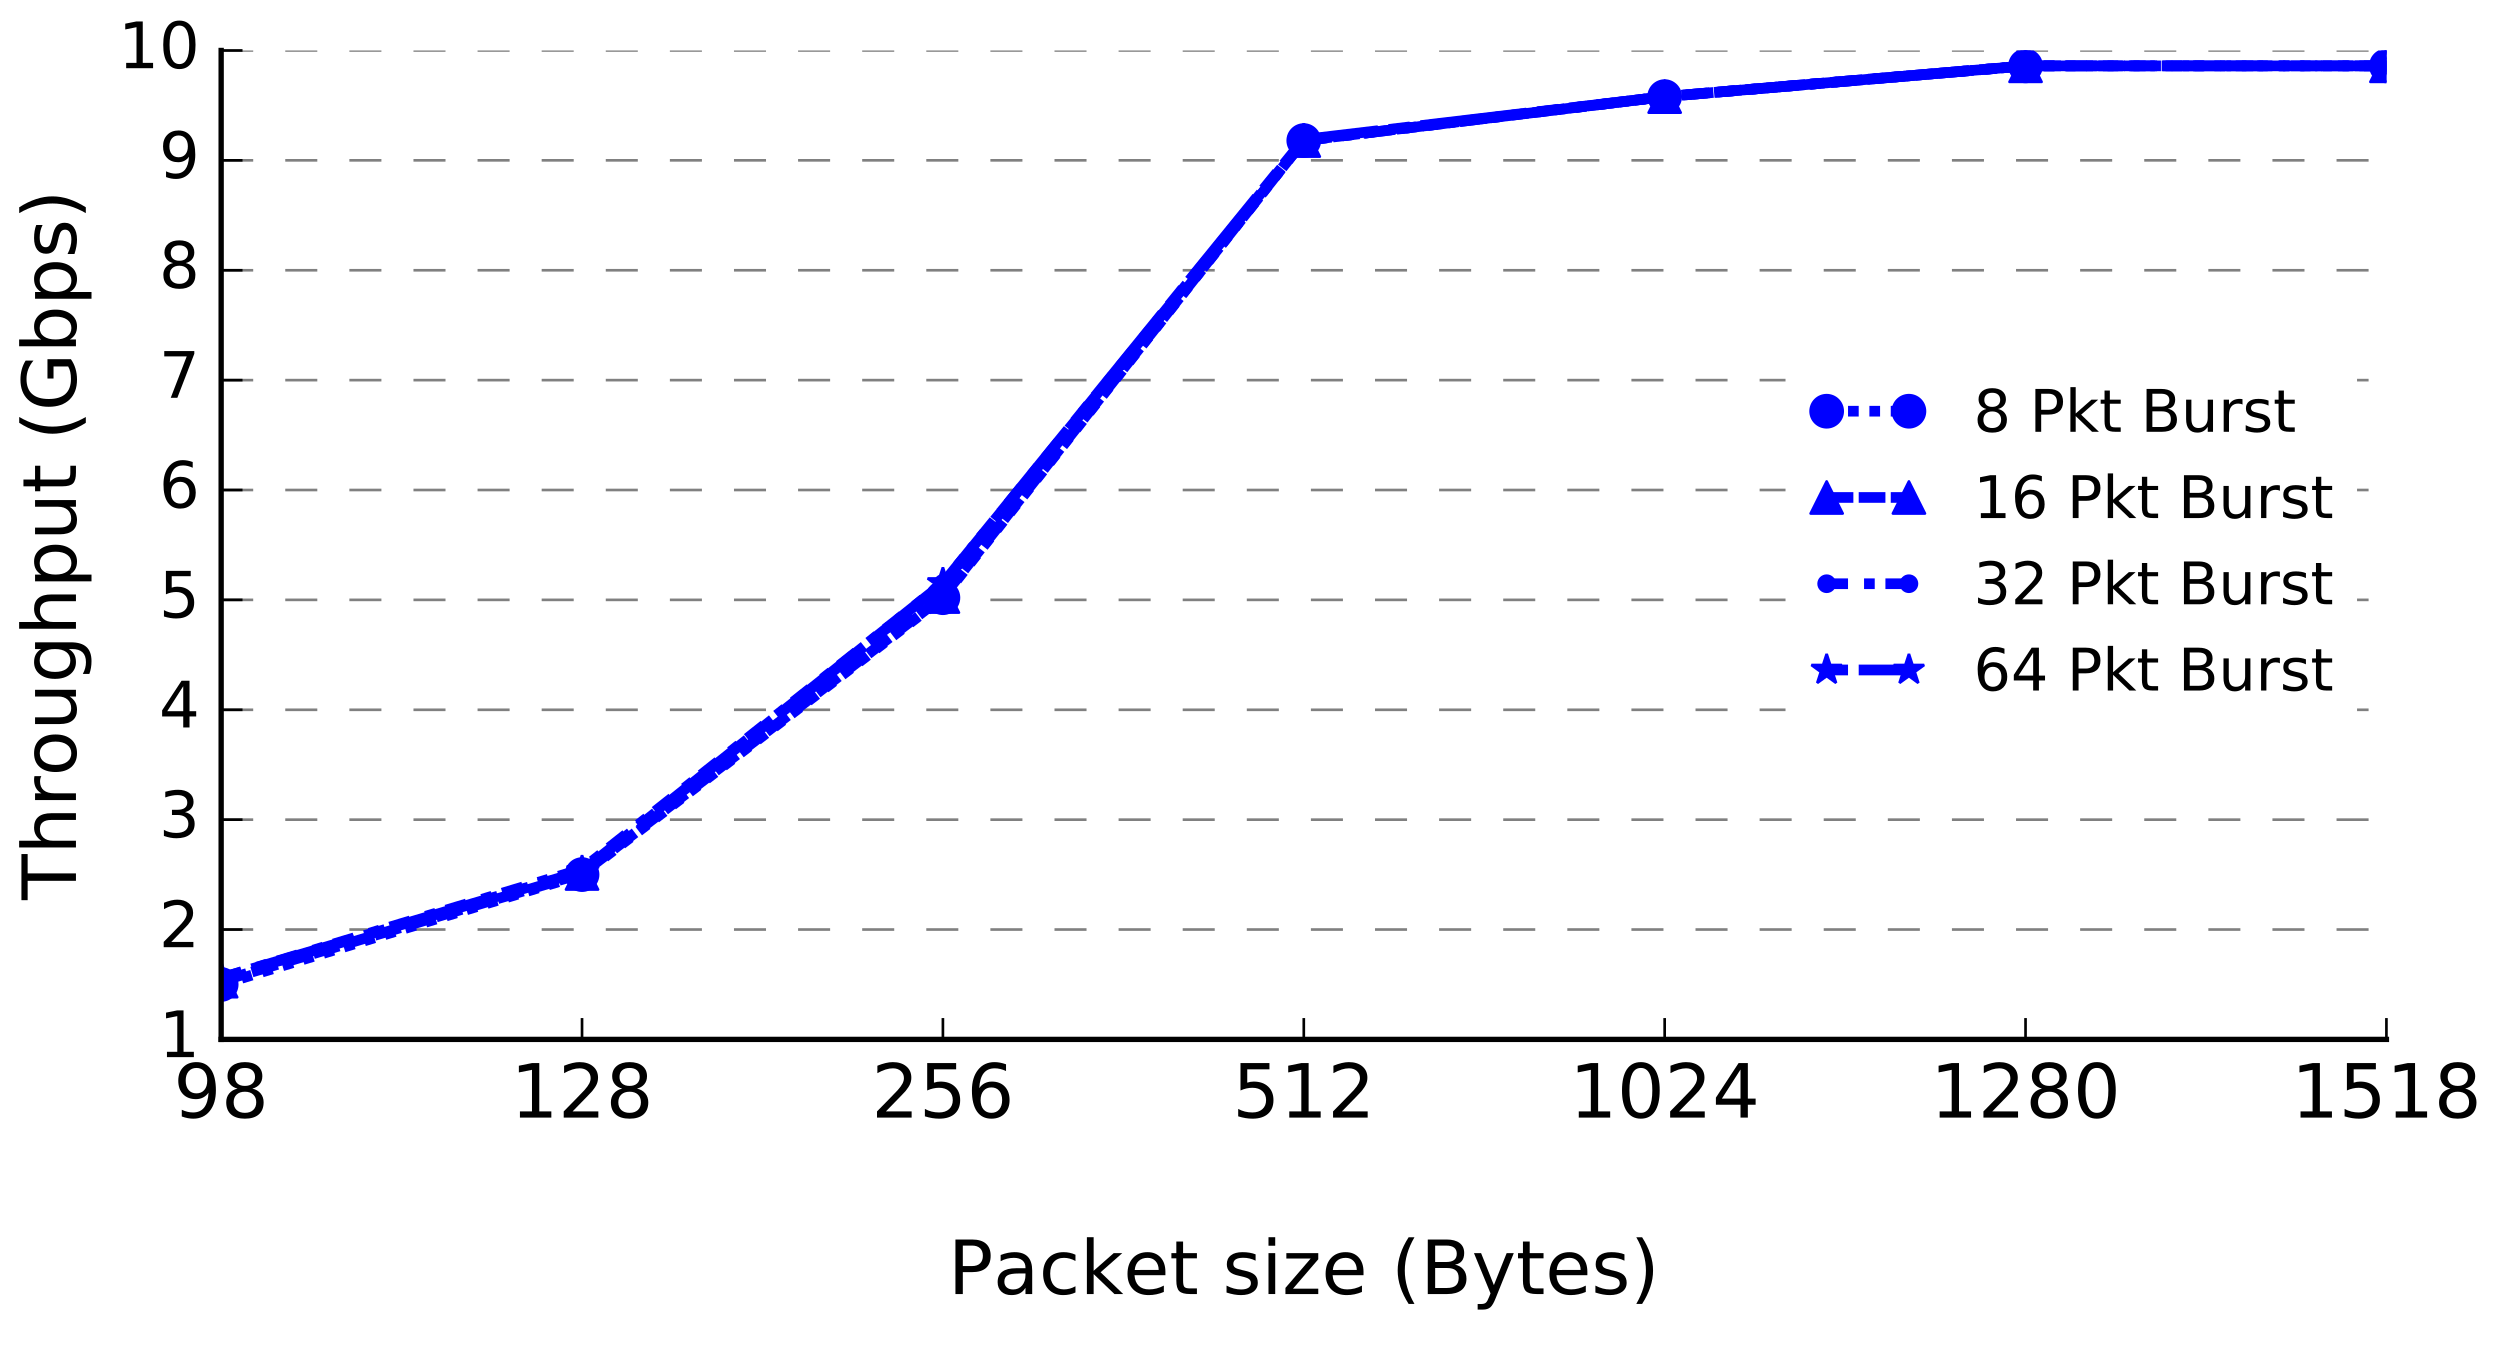 <?xml version="1.0" encoding="utf-8" standalone="no"?>
<!DOCTYPE svg PUBLIC "-//W3C//DTD SVG 1.1//EN"
  "http://www.w3.org/Graphics/SVG/1.1/DTD/svg11.dtd">
<!-- Created with matplotlib (http://matplotlib.org/) -->
<svg height="252pt" version="1.1" viewBox="0 0 468 252" width="468pt" xmlns="http://www.w3.org/2000/svg" xmlns:xlink="http://www.w3.org/1999/xlink">
 <defs>
  <style type="text/css">
*{stroke-linecap:butt;stroke-linejoin:round;stroke-miterlimit:100000;}
  </style>
 </defs>
 <g id="figure_1">
  <g id="patch_1">
   <path d="M 0 252 
L 468 252 
L 468 0 
L 0 0 
z
" style="fill:#ffffff;"/>
  </g>
  <g id="axes_1">
   <g id="patch_2">
    <path d="M 41.4 194.58 
L 446.738 194.58 
L 446.738 9.45 
L 41.4 9.45 
z
" style="fill:#ffffff;"/>
   </g>
   <g id="matplotlib.axis_1">
    <g id="xtick_1">
     <g id="line2d_1">
      <defs>
       <path d="M 0 0 
L 0 -4 
" id="m1b4655207c" style="stroke:#000000;stroke-width:0.5;"/>
      </defs>
      <g>
       <use style="stroke:#000000;stroke-width:0.5;" x="41.4" xlink:href="#m1b4655207c" y="194.58"/>
      </g>
     </g>
     <g id="text_1">
      <!-- 98 -->
      <defs>
       <path d="M 31.781 34.625 
Q 24.75 34.625 20.719 30.859 
Q 16.703 27.094 16.703 20.516 
Q 16.703 13.922 20.719 10.156 
Q 24.75 6.391 31.781 6.391 
Q 38.812 6.391 42.859 10.172 
Q 46.922 13.969 46.922 20.516 
Q 46.922 27.094 42.891 30.859 
Q 38.875 34.625 31.781 34.625 
M 21.922 38.812 
Q 15.578 40.375 12.031 44.719 
Q 8.5 49.078 8.5 55.328 
Q 8.5 64.062 14.719 69.141 
Q 20.953 74.219 31.781 74.219 
Q 42.672 74.219 48.875 69.141 
Q 55.078 64.062 55.078 55.328 
Q 55.078 49.078 51.531 44.719 
Q 48 40.375 41.703 38.812 
Q 48.828 37.156 52.797 32.312 
Q 56.781 27.484 56.781 20.516 
Q 56.781 9.906 50.312 4.234 
Q 43.844 -1.422 31.781 -1.422 
Q 19.734 -1.422 13.25 4.234 
Q 6.781 9.906 6.781 20.516 
Q 6.781 27.484 10.781 32.312 
Q 14.797 37.156 21.922 38.812 
M 18.312 54.391 
Q 18.312 48.734 21.844 45.562 
Q 25.391 42.391 31.781 42.391 
Q 38.141 42.391 41.719 45.562 
Q 45.312 48.734 45.312 54.391 
Q 45.312 60.062 41.719 63.234 
Q 38.141 66.406 31.781 66.406 
Q 25.391 66.406 21.844 63.234 
Q 18.312 60.062 18.312 54.391 
" id="BitstreamVeraSans-Roman-38"/>
       <path d="M 10.984 1.516 
L 10.984 10.5 
Q 14.703 8.734 18.5 7.812 
Q 22.312 6.891 25.984 6.891 
Q 35.75 6.891 40.891 13.453 
Q 46.047 20.016 46.781 33.406 
Q 43.953 29.203 39.594 26.953 
Q 35.25 24.703 29.984 24.703 
Q 19.047 24.703 12.672 31.312 
Q 6.297 37.938 6.297 49.422 
Q 6.297 60.641 12.938 67.422 
Q 19.578 74.219 30.609 74.219 
Q 43.266 74.219 49.922 64.516 
Q 56.594 54.828 56.594 36.375 
Q 56.594 19.141 48.406 8.859 
Q 40.234 -1.422 26.422 -1.422 
Q 22.703 -1.422 18.891 -0.688 
Q 15.094 0.047 10.984 1.516 
M 30.609 32.422 
Q 37.25 32.422 41.125 36.953 
Q 45.016 41.5 45.016 49.422 
Q 45.016 57.281 41.125 61.844 
Q 37.25 66.406 30.609 66.406 
Q 23.969 66.406 20.094 61.844 
Q 16.219 57.281 16.219 49.422 
Q 16.219 41.5 20.094 36.953 
Q 23.969 32.422 30.609 32.422 
" id="BitstreamVeraSans-Roman-39"/>
      </defs>
      <g transform="translate(32.492 209.218)scale(0.14 -0.14)">
       <use xlink:href="#BitstreamVeraSans-Roman-39"/>
       <use x="63.623" xlink:href="#BitstreamVeraSans-Roman-38"/>
      </g>
     </g>
    </g>
    <g id="xtick_2">
     <g id="line2d_2">
      <g>
       <use style="stroke:#000000;stroke-width:0.5;" x="108.956" xlink:href="#m1b4655207c" y="194.58"/>
      </g>
     </g>
     <g id="text_2">
      <!-- 128 -->
      <defs>
       <path d="M 19.188 8.297 
L 53.609 8.297 
L 53.609 0 
L 7.328 0 
L 7.328 8.297 
Q 12.938 14.109 22.625 23.891 
Q 32.328 33.688 34.812 36.531 
Q 39.547 41.844 41.422 45.531 
Q 43.312 49.219 43.312 52.781 
Q 43.312 58.594 39.234 62.25 
Q 35.156 65.922 28.609 65.922 
Q 23.969 65.922 18.812 64.312 
Q 13.672 62.703 7.812 59.422 
L 7.812 69.391 
Q 13.766 71.781 18.938 73 
Q 24.125 74.219 28.422 74.219 
Q 39.75 74.219 46.484 68.547 
Q 53.219 62.891 53.219 53.422 
Q 53.219 48.922 51.531 44.891 
Q 49.859 40.875 45.406 35.406 
Q 44.188 33.984 37.641 27.219 
Q 31.109 20.453 19.188 8.297 
" id="BitstreamVeraSans-Roman-32"/>
       <path d="M 12.406 8.297 
L 28.516 8.297 
L 28.516 63.922 
L 10.984 60.406 
L 10.984 69.391 
L 28.422 72.906 
L 38.281 72.906 
L 38.281 8.297 
L 54.391 8.297 
L 54.391 0 
L 12.406 0 
z
" id="BitstreamVeraSans-Roman-31"/>
      </defs>
      <g transform="translate(95.595 209.218)scale(0.14 -0.14)">
       <use xlink:href="#BitstreamVeraSans-Roman-31"/>
       <use x="63.623" xlink:href="#BitstreamVeraSans-Roman-32"/>
       <use x="127.246" xlink:href="#BitstreamVeraSans-Roman-38"/>
      </g>
     </g>
    </g>
    <g id="xtick_3">
     <g id="line2d_3">
      <g>
       <use style="stroke:#000000;stroke-width:0.5;" x="176.512" xlink:href="#m1b4655207c" y="194.58"/>
      </g>
     </g>
     <g id="text_3">
      <!-- 256 -->
      <defs>
       <path d="M 33.016 40.375 
Q 26.375 40.375 22.484 35.828 
Q 18.609 31.297 18.609 23.391 
Q 18.609 15.531 22.484 10.953 
Q 26.375 6.391 33.016 6.391 
Q 39.656 6.391 43.531 10.953 
Q 47.406 15.531 47.406 23.391 
Q 47.406 31.297 43.531 35.828 
Q 39.656 40.375 33.016 40.375 
M 52.594 71.297 
L 52.594 62.312 
Q 48.875 64.062 45.094 64.984 
Q 41.312 65.922 37.594 65.922 
Q 27.828 65.922 22.672 59.328 
Q 17.531 52.734 16.797 39.406 
Q 19.672 43.656 24.016 45.922 
Q 28.375 48.188 33.594 48.188 
Q 44.578 48.188 50.953 41.516 
Q 57.328 34.859 57.328 23.391 
Q 57.328 12.156 50.688 5.359 
Q 44.047 -1.422 33.016 -1.422 
Q 20.359 -1.422 13.672 8.266 
Q 6.984 17.969 6.984 36.375 
Q 6.984 53.656 15.188 63.938 
Q 23.391 74.219 37.203 74.219 
Q 40.922 74.219 44.703 73.484 
Q 48.484 72.75 52.594 71.297 
" id="BitstreamVeraSans-Roman-36"/>
       <path d="M 10.797 72.906 
L 49.516 72.906 
L 49.516 64.594 
L 19.828 64.594 
L 19.828 46.734 
Q 21.969 47.469 24.109 47.828 
Q 26.266 48.188 28.422 48.188 
Q 40.625 48.188 47.75 41.5 
Q 54.891 34.812 54.891 23.391 
Q 54.891 11.625 47.562 5.094 
Q 40.234 -1.422 26.906 -1.422 
Q 22.312 -1.422 17.547 -0.641 
Q 12.797 0.141 7.719 1.703 
L 7.719 11.625 
Q 12.109 9.234 16.797 8.062 
Q 21.484 6.891 26.703 6.891 
Q 35.156 6.891 40.078 11.328 
Q 45.016 15.766 45.016 23.391 
Q 45.016 31 40.078 35.438 
Q 35.156 39.891 26.703 39.891 
Q 22.75 39.891 18.812 39.016 
Q 14.891 38.141 10.797 36.281 
z
" id="BitstreamVeraSans-Roman-35"/>
      </defs>
      <g transform="translate(163.151 209.218)scale(0.14 -0.14)">
       <use xlink:href="#BitstreamVeraSans-Roman-32"/>
       <use x="63.623" xlink:href="#BitstreamVeraSans-Roman-35"/>
       <use x="127.246" xlink:href="#BitstreamVeraSans-Roman-36"/>
      </g>
     </g>
    </g>
    <g id="xtick_4">
     <g id="line2d_4">
      <g>
       <use style="stroke:#000000;stroke-width:0.5;" x="244.069" xlink:href="#m1b4655207c" y="194.58"/>
      </g>
     </g>
     <g id="text_4">
      <!-- 512 -->
      <g transform="translate(230.708 209.218)scale(0.14 -0.14)">
       <use xlink:href="#BitstreamVeraSans-Roman-35"/>
       <use x="63.623" xlink:href="#BitstreamVeraSans-Roman-31"/>
       <use x="127.246" xlink:href="#BitstreamVeraSans-Roman-32"/>
      </g>
     </g>
    </g>
    <g id="xtick_5">
     <g id="line2d_5">
      <g>
       <use style="stroke:#000000;stroke-width:0.5;" x="311.625" xlink:href="#m1b4655207c" y="194.58"/>
      </g>
     </g>
     <g id="text_5">
      <!-- 1024 -->
      <defs>
       <path d="M 31.781 66.406 
Q 24.172 66.406 20.328 58.906 
Q 16.5 51.422 16.5 36.375 
Q 16.5 21.391 20.328 13.891 
Q 24.172 6.391 31.781 6.391 
Q 39.453 6.391 43.281 13.891 
Q 47.125 21.391 47.125 36.375 
Q 47.125 51.422 43.281 58.906 
Q 39.453 66.406 31.781 66.406 
M 31.781 74.219 
Q 44.047 74.219 50.516 64.516 
Q 56.984 54.828 56.984 36.375 
Q 56.984 17.969 50.516 8.266 
Q 44.047 -1.422 31.781 -1.422 
Q 19.531 -1.422 13.062 8.266 
Q 6.594 17.969 6.594 36.375 
Q 6.594 54.828 13.062 64.516 
Q 19.531 74.219 31.781 74.219 
" id="BitstreamVeraSans-Roman-30"/>
       <path d="M 37.797 64.312 
L 12.891 25.391 
L 37.797 25.391 
z
M 35.203 72.906 
L 47.609 72.906 
L 47.609 25.391 
L 58.016 25.391 
L 58.016 17.188 
L 47.609 17.188 
L 47.609 0 
L 37.797 0 
L 37.797 17.188 
L 4.891 17.188 
L 4.891 26.703 
z
" id="BitstreamVeraSans-Roman-34"/>
      </defs>
      <g transform="translate(293.81 209.218)scale(0.14 -0.14)">
       <use xlink:href="#BitstreamVeraSans-Roman-31"/>
       <use x="63.623" xlink:href="#BitstreamVeraSans-Roman-30"/>
       <use x="127.246" xlink:href="#BitstreamVeraSans-Roman-32"/>
       <use x="190.869" xlink:href="#BitstreamVeraSans-Roman-34"/>
      </g>
     </g>
    </g>
    <g id="xtick_6">
     <g id="line2d_6">
      <g>
       <use style="stroke:#000000;stroke-width:0.5;" x="379.181" xlink:href="#m1b4655207c" y="194.58"/>
      </g>
     </g>
     <g id="text_6">
      <!-- 1280 -->
      <g transform="translate(361.366 209.218)scale(0.14 -0.14)">
       <use xlink:href="#BitstreamVeraSans-Roman-31"/>
       <use x="63.623" xlink:href="#BitstreamVeraSans-Roman-32"/>
       <use x="127.246" xlink:href="#BitstreamVeraSans-Roman-38"/>
       <use x="190.869" xlink:href="#BitstreamVeraSans-Roman-30"/>
      </g>
     </g>
    </g>
    <g id="xtick_7">
     <g id="line2d_7">
      <g>
       <use style="stroke:#000000;stroke-width:0.5;" x="446.738" xlink:href="#m1b4655207c" y="194.58"/>
      </g>
     </g>
     <g id="text_7">
      <!-- 1518 -->
      <g transform="translate(428.923 209.218)scale(0.14 -0.14)">
       <use xlink:href="#BitstreamVeraSans-Roman-31"/>
       <use x="63.623" xlink:href="#BitstreamVeraSans-Roman-35"/>
       <use x="127.246" xlink:href="#BitstreamVeraSans-Roman-31"/>
       <use x="190.869" xlink:href="#BitstreamVeraSans-Roman-38"/>
      </g>
     </g>
    </g>
    <g id="text_8">
     <!-- Packet size (Bytes) -->
     <defs>
      <path id="BitstreamVeraSans-Roman-20"/>
      <path d="M 8.016 75.875 
L 15.828 75.875 
Q 23.141 64.359 26.781 53.312 
Q 30.422 42.281 30.422 31.391 
Q 30.422 20.453 26.781 9.375 
Q 23.141 -1.703 15.828 -13.188 
L 8.016 -13.188 
Q 14.5 -2 17.703 9.062 
Q 20.906 20.125 20.906 31.391 
Q 20.906 42.672 17.703 53.656 
Q 14.5 64.656 8.016 75.875 
" id="BitstreamVeraSans-Roman-29"/>
      <path d="M 31 75.875 
Q 24.469 64.656 21.281 53.656 
Q 18.109 42.672 18.109 31.391 
Q 18.109 20.125 21.312 9.062 
Q 24.516 -2 31 -13.188 
L 23.188 -13.188 
Q 15.875 -1.703 12.234 9.375 
Q 8.594 20.453 8.594 31.391 
Q 8.594 42.281 12.203 53.312 
Q 15.828 64.359 23.188 75.875 
z
" id="BitstreamVeraSans-Roman-28"/>
      <path d="M 9.078 75.984 
L 18.109 75.984 
L 18.109 31.109 
L 44.922 54.688 
L 56.391 54.688 
L 27.391 29.109 
L 57.625 0 
L 45.906 0 
L 18.109 26.703 
L 18.109 0 
L 9.078 0 
z
" id="BitstreamVeraSans-Roman-6b"/>
      <path d="M 19.672 64.797 
L 19.672 37.406 
L 32.078 37.406 
Q 38.969 37.406 42.719 40.969 
Q 46.484 44.531 46.484 51.125 
Q 46.484 57.672 42.719 61.234 
Q 38.969 64.797 32.078 64.797 
z
M 9.812 72.906 
L 32.078 72.906 
Q 44.344 72.906 50.609 67.359 
Q 56.891 61.812 56.891 51.125 
Q 56.891 40.328 50.609 34.812 
Q 44.344 29.297 32.078 29.297 
L 19.672 29.297 
L 19.672 0 
L 9.812 0 
z
" id="BitstreamVeraSans-Roman-50"/>
      <path d="M 9.422 54.688 
L 18.406 54.688 
L 18.406 0 
L 9.422 0 
z
M 9.422 75.984 
L 18.406 75.984 
L 18.406 64.594 
L 9.422 64.594 
z
" id="BitstreamVeraSans-Roman-69"/>
      <path d="M 19.672 34.812 
L 19.672 8.109 
L 35.5 8.109 
Q 43.453 8.109 47.281 11.406 
Q 51.125 14.703 51.125 21.484 
Q 51.125 28.328 47.281 31.562 
Q 43.453 34.812 35.5 34.812 
z
M 19.672 64.797 
L 19.672 42.828 
L 34.281 42.828 
Q 41.5 42.828 45.031 45.531 
Q 48.578 48.25 48.578 53.812 
Q 48.578 59.328 45.031 62.062 
Q 41.5 64.797 34.281 64.797 
z
M 9.812 72.906 
L 35.016 72.906 
Q 46.297 72.906 52.391 68.219 
Q 58.5 63.531 58.5 54.891 
Q 58.5 48.188 55.375 44.234 
Q 52.25 40.281 46.188 39.312 
Q 53.469 37.75 57.5 32.781 
Q 61.531 27.828 61.531 20.406 
Q 61.531 10.641 54.891 5.312 
Q 48.25 0 35.984 0 
L 9.812 0 
z
" id="BitstreamVeraSans-Roman-42"/>
      <path d="M 32.172 -5.078 
Q 28.375 -14.844 24.75 -17.812 
Q 21.141 -20.797 15.094 -20.797 
L 7.906 -20.797 
L 7.906 -13.281 
L 13.188 -13.281 
Q 16.891 -13.281 18.938 -11.516 
Q 21 -9.766 23.484 -3.219 
L 25.094 0.875 
L 2.984 54.688 
L 12.5 54.688 
L 29.594 11.922 
L 46.688 54.688 
L 56.203 54.688 
z
" id="BitstreamVeraSans-Roman-79"/>
      <path d="M 56.203 29.594 
L 56.203 25.203 
L 14.891 25.203 
Q 15.484 15.922 20.484 11.062 
Q 25.484 6.203 34.422 6.203 
Q 39.594 6.203 44.453 7.469 
Q 49.312 8.734 54.109 11.281 
L 54.109 2.781 
Q 49.266 0.734 44.188 -0.344 
Q 39.109 -1.422 33.891 -1.422 
Q 20.797 -1.422 13.156 6.188 
Q 5.516 13.812 5.516 26.812 
Q 5.516 40.234 12.766 48.109 
Q 20.016 56 32.328 56 
Q 43.359 56 49.781 48.891 
Q 56.203 41.797 56.203 29.594 
M 47.219 32.234 
Q 47.125 39.594 43.094 43.984 
Q 39.062 48.391 32.422 48.391 
Q 24.906 48.391 20.391 44.141 
Q 15.875 39.891 15.188 32.172 
z
" id="BitstreamVeraSans-Roman-65"/>
      <path d="M 18.312 70.219 
L 18.312 54.688 
L 36.812 54.688 
L 36.812 47.703 
L 18.312 47.703 
L 18.312 18.016 
Q 18.312 11.328 20.141 9.422 
Q 21.969 7.516 27.594 7.516 
L 36.812 7.516 
L 36.812 0 
L 27.594 0 
Q 17.188 0 13.234 3.875 
Q 9.281 7.766 9.281 18.016 
L 9.281 47.703 
L 2.688 47.703 
L 2.688 54.688 
L 9.281 54.688 
L 9.281 70.219 
z
" id="BitstreamVeraSans-Roman-74"/>
      <path d="M 5.516 54.688 
L 48.188 54.688 
L 48.188 46.484 
L 14.406 7.172 
L 48.188 7.172 
L 48.188 0 
L 4.297 0 
L 4.297 8.203 
L 38.094 47.516 
L 5.516 47.516 
z
" id="BitstreamVeraSans-Roman-7a"/>
      <path d="M 34.281 27.484 
Q 23.391 27.484 19.188 25 
Q 14.984 22.516 14.984 16.5 
Q 14.984 11.719 18.141 8.906 
Q 21.297 6.109 26.703 6.109 
Q 34.188 6.109 38.703 11.406 
Q 43.219 16.703 43.219 25.484 
L 43.219 27.484 
z
M 52.203 31.203 
L 52.203 0 
L 43.219 0 
L 43.219 8.297 
Q 40.141 3.328 35.547 0.953 
Q 30.953 -1.422 24.312 -1.422 
Q 15.922 -1.422 10.953 3.297 
Q 6 8.016 6 15.922 
Q 6 25.141 12.172 29.828 
Q 18.359 34.516 30.609 34.516 
L 43.219 34.516 
L 43.219 35.406 
Q 43.219 41.609 39.141 45 
Q 35.062 48.391 27.688 48.391 
Q 23 48.391 18.547 47.266 
Q 14.109 46.141 10.016 43.891 
L 10.016 52.203 
Q 14.938 54.109 19.578 55.047 
Q 24.219 56 28.609 56 
Q 40.484 56 46.344 49.844 
Q 52.203 43.703 52.203 31.203 
" id="BitstreamVeraSans-Roman-61"/>
      <path d="M 44.281 53.078 
L 44.281 44.578 
Q 40.484 46.531 36.375 47.5 
Q 32.281 48.484 27.875 48.484 
Q 21.188 48.484 17.844 46.438 
Q 14.5 44.391 14.5 40.281 
Q 14.5 37.156 16.891 35.375 
Q 19.281 33.594 26.516 31.984 
L 29.594 31.297 
Q 39.156 29.25 43.188 25.516 
Q 47.219 21.781 47.219 15.094 
Q 47.219 7.469 41.188 3.016 
Q 35.156 -1.422 24.609 -1.422 
Q 20.219 -1.422 15.453 -0.562 
Q 10.688 0.297 5.422 2 
L 5.422 11.281 
Q 10.406 8.688 15.234 7.391 
Q 20.062 6.109 24.812 6.109 
Q 31.156 6.109 34.562 8.281 
Q 37.984 10.453 37.984 14.406 
Q 37.984 18.062 35.516 20.016 
Q 33.062 21.969 24.703 23.781 
L 21.578 24.516 
Q 13.234 26.266 9.516 29.906 
Q 5.812 33.547 5.812 39.891 
Q 5.812 47.609 11.281 51.797 
Q 16.75 56 26.812 56 
Q 31.781 56 36.172 55.266 
Q 40.578 54.547 44.281 53.078 
" id="BitstreamVeraSans-Roman-73"/>
      <path d="M 48.781 52.594 
L 48.781 44.188 
Q 44.969 46.297 41.141 47.344 
Q 37.312 48.391 33.406 48.391 
Q 24.656 48.391 19.812 42.844 
Q 14.984 37.312 14.984 27.297 
Q 14.984 17.281 19.812 11.734 
Q 24.656 6.203 33.406 6.203 
Q 37.312 6.203 41.141 7.25 
Q 44.969 8.297 48.781 10.406 
L 48.781 2.094 
Q 45.016 0.344 40.984 -0.531 
Q 36.969 -1.422 32.422 -1.422 
Q 20.062 -1.422 12.781 6.344 
Q 5.516 14.109 5.516 27.297 
Q 5.516 40.672 12.859 48.328 
Q 20.219 56 33.016 56 
Q 37.156 56 41.109 55.141 
Q 45.062 54.297 48.781 52.594 
" id="BitstreamVeraSans-Roman-63"/>
     </defs>
     <g transform="translate(177.485 242.244)scale(0.14 -0.14)">
      <use xlink:href="#BitstreamVeraSans-Roman-50"/>
      <use x="60.24" xlink:href="#BitstreamVeraSans-Roman-61"/>
      <use x="121.52" xlink:href="#BitstreamVeraSans-Roman-63"/>
      <use x="176.5" xlink:href="#BitstreamVeraSans-Roman-6b"/>
      <use x="234.363" xlink:href="#BitstreamVeraSans-Roman-65"/>
      <use x="295.887" xlink:href="#BitstreamVeraSans-Roman-74"/>
      <use x="335.096" xlink:href="#BitstreamVeraSans-Roman-20"/>
      <use x="366.883" xlink:href="#BitstreamVeraSans-Roman-73"/>
      <use x="418.982" xlink:href="#BitstreamVeraSans-Roman-69"/>
      <use x="446.766" xlink:href="#BitstreamVeraSans-Roman-7a"/>
      <use x="499.256" xlink:href="#BitstreamVeraSans-Roman-65"/>
      <use x="560.779" xlink:href="#BitstreamVeraSans-Roman-20"/>
      <use x="592.566" xlink:href="#BitstreamVeraSans-Roman-28"/>
      <use x="631.58" xlink:href="#BitstreamVeraSans-Roman-42"/>
      <use x="700.184" xlink:href="#BitstreamVeraSans-Roman-79"/>
      <use x="759.363" xlink:href="#BitstreamVeraSans-Roman-74"/>
      <use x="798.572" xlink:href="#BitstreamVeraSans-Roman-65"/>
      <use x="860.096" xlink:href="#BitstreamVeraSans-Roman-73"/>
      <use x="912.195" xlink:href="#BitstreamVeraSans-Roman-29"/>
     </g>
    </g>
   </g>
   <g id="matplotlib.axis_2">
    <g id="ytick_1">
     <g id="line2d_8">
      <path clip-path="url(#p5470fc1efe)" d="M 41.4 194.58 
L 446.738 194.58 
" style="fill:none;stroke:#808080;stroke-dasharray:6,6;stroke-dashoffset:0.0;stroke-width:0.5;"/>
     </g>
     <g id="line2d_9">
      <defs>
       <path d="M 0 0 
L 4 0 
" id="meb6b95b010" style="stroke:#000000;stroke-width:0.5;"/>
      </defs>
      <g>
       <use style="stroke:#000000;stroke-width:0.5;" x="41.4" xlink:href="#meb6b95b010" y="194.58"/>
      </g>
     </g>
     <g id="text_9">
      <!-- 1 -->
      <g transform="translate(29.765 197.891)scale(0.12 -0.12)">
       <use xlink:href="#BitstreamVeraSans-Roman-31"/>
      </g>
     </g>
    </g>
    <g id="ytick_2">
     <g id="line2d_10">
      <path clip-path="url(#p5470fc1efe)" d="M 41.4 174.01 
L 446.738 174.01 
" style="fill:none;stroke:#808080;stroke-dasharray:6,6;stroke-dashoffset:0.0;stroke-width:0.5;"/>
     </g>
     <g id="line2d_11">
      <g>
       <use style="stroke:#000000;stroke-width:0.5;" x="41.4" xlink:href="#meb6b95b010" y="174.01"/>
      </g>
     </g>
     <g id="text_10">
      <!-- 2 -->
      <g transform="translate(29.765 177.321)scale(0.12 -0.12)">
       <use xlink:href="#BitstreamVeraSans-Roman-32"/>
      </g>
     </g>
    </g>
    <g id="ytick_3">
     <g id="line2d_12">
      <path clip-path="url(#p5470fc1efe)" d="M 41.4 153.44 
L 446.738 153.44 
" style="fill:none;stroke:#808080;stroke-dasharray:6,6;stroke-dashoffset:0.0;stroke-width:0.5;"/>
     </g>
     <g id="line2d_13">
      <g>
       <use style="stroke:#000000;stroke-width:0.5;" x="41.4" xlink:href="#meb6b95b010" y="153.44"/>
      </g>
     </g>
     <g id="text_11">
      <!-- 3 -->
      <defs>
       <path d="M 40.578 39.312 
Q 47.656 37.797 51.625 33 
Q 55.609 28.219 55.609 21.188 
Q 55.609 10.406 48.188 4.484 
Q 40.766 -1.422 27.094 -1.422 
Q 22.516 -1.422 17.656 -0.516 
Q 12.797 0.391 7.625 2.203 
L 7.625 11.719 
Q 11.719 9.328 16.594 8.109 
Q 21.484 6.891 26.812 6.891 
Q 36.078 6.891 40.938 10.547 
Q 45.797 14.203 45.797 21.188 
Q 45.797 27.641 41.281 31.266 
Q 36.766 34.906 28.719 34.906 
L 20.219 34.906 
L 20.219 43.016 
L 29.109 43.016 
Q 36.375 43.016 40.234 45.922 
Q 44.094 48.828 44.094 54.297 
Q 44.094 59.906 40.109 62.906 
Q 36.141 65.922 28.719 65.922 
Q 24.656 65.922 20.016 65.031 
Q 15.375 64.156 9.812 62.312 
L 9.812 71.094 
Q 15.438 72.656 20.344 73.438 
Q 25.25 74.219 29.594 74.219 
Q 40.828 74.219 47.359 69.109 
Q 53.906 64.016 53.906 55.328 
Q 53.906 49.266 50.438 45.094 
Q 46.969 40.922 40.578 39.312 
" id="BitstreamVeraSans-Roman-33"/>
      </defs>
      <g transform="translate(29.765 156.751)scale(0.12 -0.12)">
       <use xlink:href="#BitstreamVeraSans-Roman-33"/>
      </g>
     </g>
    </g>
    <g id="ytick_4">
     <g id="line2d_14">
      <path clip-path="url(#p5470fc1efe)" d="M 41.4 132.87 
L 446.738 132.87 
" style="fill:none;stroke:#808080;stroke-dasharray:6,6;stroke-dashoffset:0.0;stroke-width:0.5;"/>
     </g>
     <g id="line2d_15">
      <g>
       <use style="stroke:#000000;stroke-width:0.5;" x="41.4" xlink:href="#meb6b95b010" y="132.87"/>
      </g>
     </g>
     <g id="text_12">
      <!-- 4 -->
      <g transform="translate(29.765 136.181)scale(0.12 -0.12)">
       <use xlink:href="#BitstreamVeraSans-Roman-34"/>
      </g>
     </g>
    </g>
    <g id="ytick_5">
     <g id="line2d_16">
      <path clip-path="url(#p5470fc1efe)" d="M 41.4 112.3 
L 446.738 112.3 
" style="fill:none;stroke:#808080;stroke-dasharray:6,6;stroke-dashoffset:0.0;stroke-width:0.5;"/>
     </g>
     <g id="line2d_17">
      <g>
       <use style="stroke:#000000;stroke-width:0.5;" x="41.4" xlink:href="#meb6b95b010" y="112.3"/>
      </g>
     </g>
     <g id="text_13">
      <!-- 5 -->
      <g transform="translate(29.765 115.611)scale(0.12 -0.12)">
       <use xlink:href="#BitstreamVeraSans-Roman-35"/>
      </g>
     </g>
    </g>
    <g id="ytick_6">
     <g id="line2d_18">
      <path clip-path="url(#p5470fc1efe)" d="M 41.4 91.73 
L 446.738 91.73 
" style="fill:none;stroke:#808080;stroke-dasharray:6,6;stroke-dashoffset:0.0;stroke-width:0.5;"/>
     </g>
     <g id="line2d_19">
      <g>
       <use style="stroke:#000000;stroke-width:0.5;" x="41.4" xlink:href="#meb6b95b010" y="91.73"/>
      </g>
     </g>
     <g id="text_14">
      <!-- 6 -->
      <g transform="translate(29.765 95.041)scale(0.12 -0.12)">
       <use xlink:href="#BitstreamVeraSans-Roman-36"/>
      </g>
     </g>
    </g>
    <g id="ytick_7">
     <g id="line2d_20">
      <path clip-path="url(#p5470fc1efe)" d="M 41.4 71.16 
L 446.738 71.16 
" style="fill:none;stroke:#808080;stroke-dasharray:6,6;stroke-dashoffset:0.0;stroke-width:0.5;"/>
     </g>
     <g id="line2d_21">
      <g>
       <use style="stroke:#000000;stroke-width:0.5;" x="41.4" xlink:href="#meb6b95b010" y="71.16"/>
      </g>
     </g>
     <g id="text_15">
      <!-- 7 -->
      <defs>
       <path d="M 8.203 72.906 
L 55.078 72.906 
L 55.078 68.703 
L 28.609 0 
L 18.312 0 
L 43.219 64.594 
L 8.203 64.594 
z
" id="BitstreamVeraSans-Roman-37"/>
      </defs>
      <g transform="translate(29.765 74.471)scale(0.12 -0.12)">
       <use xlink:href="#BitstreamVeraSans-Roman-37"/>
      </g>
     </g>
    </g>
    <g id="ytick_8">
     <g id="line2d_22">
      <path clip-path="url(#p5470fc1efe)" d="M 41.4 50.59 
L 446.738 50.59 
" style="fill:none;stroke:#808080;stroke-dasharray:6,6;stroke-dashoffset:0.0;stroke-width:0.5;"/>
     </g>
     <g id="line2d_23">
      <g>
       <use style="stroke:#000000;stroke-width:0.5;" x="41.4" xlink:href="#meb6b95b010" y="50.59"/>
      </g>
     </g>
     <g id="text_16">
      <!-- 8 -->
      <g transform="translate(29.765 53.901)scale(0.12 -0.12)">
       <use xlink:href="#BitstreamVeraSans-Roman-38"/>
      </g>
     </g>
    </g>
    <g id="ytick_9">
     <g id="line2d_24">
      <path clip-path="url(#p5470fc1efe)" d="M 41.4 30.02 
L 446.738 30.02 
" style="fill:none;stroke:#808080;stroke-dasharray:6,6;stroke-dashoffset:0.0;stroke-width:0.5;"/>
     </g>
     <g id="line2d_25">
      <g>
       <use style="stroke:#000000;stroke-width:0.5;" x="41.4" xlink:href="#meb6b95b010" y="30.02"/>
      </g>
     </g>
     <g id="text_17">
      <!-- 9 -->
      <g transform="translate(29.765 33.331)scale(0.12 -0.12)">
       <use xlink:href="#BitstreamVeraSans-Roman-39"/>
      </g>
     </g>
    </g>
    <g id="ytick_10">
     <g id="line2d_26">
      <path clip-path="url(#p5470fc1efe)" d="M 41.4 9.45 
L 446.738 9.45 
" style="fill:none;stroke:#808080;stroke-dasharray:6,6;stroke-dashoffset:0.0;stroke-width:0.5;"/>
     </g>
     <g id="line2d_27">
      <g>
       <use style="stroke:#000000;stroke-width:0.5;" x="41.4" xlink:href="#meb6b95b010" y="9.45"/>
      </g>
     </g>
     <g id="text_18">
      <!-- 10 -->
      <g transform="translate(22.13 12.761)scale(0.12 -0.12)">
       <use xlink:href="#BitstreamVeraSans-Roman-31"/>
       <use x="63.623" xlink:href="#BitstreamVeraSans-Roman-30"/>
      </g>
     </g>
    </g>
    <g id="text_19">
     <!-- Throughput (Gbps) -->
     <defs>
      <path d="M 30.609 48.391 
Q 23.391 48.391 19.188 42.75 
Q 14.984 37.109 14.984 27.297 
Q 14.984 17.484 19.156 11.844 
Q 23.344 6.203 30.609 6.203 
Q 37.797 6.203 41.984 11.859 
Q 46.188 17.531 46.188 27.297 
Q 46.188 37.016 41.984 42.703 
Q 37.797 48.391 30.609 48.391 
M 30.609 56 
Q 42.328 56 49.016 48.375 
Q 55.719 40.766 55.719 27.297 
Q 55.719 13.875 49.016 6.219 
Q 42.328 -1.422 30.609 -1.422 
Q 18.844 -1.422 12.172 6.219 
Q 5.516 13.875 5.516 27.297 
Q 5.516 40.766 12.172 48.375 
Q 18.844 56 30.609 56 
" id="BitstreamVeraSans-Roman-6f"/>
      <path d="M 59.516 10.406 
L 59.516 29.984 
L 43.406 29.984 
L 43.406 38.094 
L 69.281 38.094 
L 69.281 6.781 
Q 63.578 2.734 56.688 0.656 
Q 49.812 -1.422 42 -1.422 
Q 24.906 -1.422 15.25 8.562 
Q 5.609 18.562 5.609 36.375 
Q 5.609 54.25 15.25 64.234 
Q 24.906 74.219 42 74.219 
Q 49.125 74.219 55.547 72.453 
Q 61.969 70.703 67.391 67.281 
L 67.391 56.781 
Q 61.922 61.422 55.766 63.766 
Q 49.609 66.109 42.828 66.109 
Q 29.438 66.109 22.719 58.641 
Q 16.016 51.172 16.016 36.375 
Q 16.016 21.625 22.719 14.156 
Q 29.438 6.688 42.828 6.688 
Q 48.047 6.688 52.141 7.594 
Q 56.25 8.5 59.516 10.406 
" id="BitstreamVeraSans-Roman-47"/>
      <path d="M -0.297 72.906 
L 61.375 72.906 
L 61.375 64.594 
L 35.5 64.594 
L 35.5 0 
L 25.594 0 
L 25.594 64.594 
L -0.297 64.594 
z
" id="BitstreamVeraSans-Roman-54"/>
      <path d="M 54.891 33.016 
L 54.891 0 
L 45.906 0 
L 45.906 32.719 
Q 45.906 40.484 42.875 44.328 
Q 39.844 48.188 33.797 48.188 
Q 26.516 48.188 22.312 43.547 
Q 18.109 38.922 18.109 30.906 
L 18.109 0 
L 9.078 0 
L 9.078 75.984 
L 18.109 75.984 
L 18.109 46.188 
Q 21.344 51.125 25.703 53.562 
Q 30.078 56 35.797 56 
Q 45.219 56 50.047 50.172 
Q 54.891 44.344 54.891 33.016 
" id="BitstreamVeraSans-Roman-68"/>
      <path d="M 45.406 27.984 
Q 45.406 37.75 41.375 43.109 
Q 37.359 48.484 30.078 48.484 
Q 22.859 48.484 18.828 43.109 
Q 14.797 37.75 14.797 27.984 
Q 14.797 18.266 18.828 12.891 
Q 22.859 7.516 30.078 7.516 
Q 37.359 7.516 41.375 12.891 
Q 45.406 18.266 45.406 27.984 
M 54.391 6.781 
Q 54.391 -7.172 48.188 -13.984 
Q 42 -20.797 29.203 -20.797 
Q 24.469 -20.797 20.266 -20.094 
Q 16.062 -19.391 12.109 -17.922 
L 12.109 -9.188 
Q 16.062 -11.328 19.922 -12.344 
Q 23.781 -13.375 27.781 -13.375 
Q 36.625 -13.375 41.016 -8.766 
Q 45.406 -4.156 45.406 5.172 
L 45.406 9.625 
Q 42.625 4.781 38.281 2.391 
Q 33.938 0 27.875 0 
Q 17.828 0 11.672 7.656 
Q 5.516 15.328 5.516 27.984 
Q 5.516 40.672 11.672 48.328 
Q 17.828 56 27.875 56 
Q 33.938 56 38.281 53.609 
Q 42.625 51.219 45.406 46.391 
L 45.406 54.688 
L 54.391 54.688 
z
" id="BitstreamVeraSans-Roman-67"/>
      <path d="M 8.5 21.578 
L 8.5 54.688 
L 17.484 54.688 
L 17.484 21.922 
Q 17.484 14.156 20.5 10.266 
Q 23.531 6.391 29.594 6.391 
Q 36.859 6.391 41.078 11.031 
Q 45.312 15.672 45.312 23.688 
L 45.312 54.688 
L 54.297 54.688 
L 54.297 0 
L 45.312 0 
L 45.312 8.406 
Q 42.047 3.422 37.719 1 
Q 33.406 -1.422 27.688 -1.422 
Q 18.266 -1.422 13.375 4.438 
Q 8.5 10.297 8.5 21.578 
" id="BitstreamVeraSans-Roman-75"/>
      <path d="M 41.109 46.297 
Q 39.594 47.172 37.812 47.578 
Q 36.031 48 33.891 48 
Q 26.266 48 22.188 43.047 
Q 18.109 38.094 18.109 28.812 
L 18.109 0 
L 9.078 0 
L 9.078 54.688 
L 18.109 54.688 
L 18.109 46.188 
Q 20.953 51.172 25.484 53.578 
Q 30.031 56 36.531 56 
Q 37.453 56 38.578 55.875 
Q 39.703 55.766 41.062 55.516 
z
" id="BitstreamVeraSans-Roman-72"/>
      <path d="M 18.109 8.203 
L 18.109 -20.797 
L 9.078 -20.797 
L 9.078 54.688 
L 18.109 54.688 
L 18.109 46.391 
Q 20.953 51.266 25.266 53.625 
Q 29.594 56 35.594 56 
Q 45.562 56 51.781 48.094 
Q 58.016 40.188 58.016 27.297 
Q 58.016 14.406 51.781 6.484 
Q 45.562 -1.422 35.594 -1.422 
Q 29.594 -1.422 25.266 0.953 
Q 20.953 3.328 18.109 8.203 
M 48.688 27.297 
Q 48.688 37.203 44.609 42.844 
Q 40.531 48.484 33.406 48.484 
Q 26.266 48.484 22.188 42.844 
Q 18.109 37.203 18.109 27.297 
Q 18.109 17.391 22.188 11.75 
Q 26.266 6.109 33.406 6.109 
Q 40.531 6.109 44.609 11.75 
Q 48.688 17.391 48.688 27.297 
" id="BitstreamVeraSans-Roman-70"/>
      <path d="M 48.688 27.297 
Q 48.688 37.203 44.609 42.844 
Q 40.531 48.484 33.406 48.484 
Q 26.266 48.484 22.188 42.844 
Q 18.109 37.203 18.109 27.297 
Q 18.109 17.391 22.188 11.75 
Q 26.266 6.109 33.406 6.109 
Q 40.531 6.109 44.609 11.75 
Q 48.688 17.391 48.688 27.297 
M 18.109 46.391 
Q 20.953 51.266 25.266 53.625 
Q 29.594 56 35.594 56 
Q 45.562 56 51.781 48.094 
Q 58.016 40.188 58.016 27.297 
Q 58.016 14.406 51.781 6.484 
Q 45.562 -1.422 35.594 -1.422 
Q 29.594 -1.422 25.266 0.953 
Q 20.953 3.328 18.109 8.203 
L 18.109 0 
L 9.078 0 
L 9.078 75.984 
L 18.109 75.984 
z
" id="BitstreamVeraSans-Roman-62"/>
     </defs>
     <g transform="translate(14.218 168.471)rotate(-90.0)scale(0.14 -0.14)">
      <use xlink:href="#BitstreamVeraSans-Roman-54"/>
      <use x="61.084" xlink:href="#BitstreamVeraSans-Roman-68"/>
      <use x="124.463" xlink:href="#BitstreamVeraSans-Roman-72"/>
      <use x="165.545" xlink:href="#BitstreamVeraSans-Roman-6f"/>
      <use x="226.727" xlink:href="#BitstreamVeraSans-Roman-75"/>
      <use x="290.105" xlink:href="#BitstreamVeraSans-Roman-67"/>
      <use x="353.582" xlink:href="#BitstreamVeraSans-Roman-68"/>
      <use x="416.961" xlink:href="#BitstreamVeraSans-Roman-70"/>
      <use x="480.438" xlink:href="#BitstreamVeraSans-Roman-75"/>
      <use x="543.816" xlink:href="#BitstreamVeraSans-Roman-74"/>
      <use x="583.025" xlink:href="#BitstreamVeraSans-Roman-20"/>
      <use x="614.812" xlink:href="#BitstreamVeraSans-Roman-28"/>
      <use x="653.826" xlink:href="#BitstreamVeraSans-Roman-47"/>
      <use x="731.316" xlink:href="#BitstreamVeraSans-Roman-62"/>
      <use x="794.793" xlink:href="#BitstreamVeraSans-Roman-70"/>
      <use x="858.27" xlink:href="#BitstreamVeraSans-Roman-73"/>
      <use x="910.369" xlink:href="#BitstreamVeraSans-Roman-29"/>
     </g>
    </g>
   </g>
   <g id="line2d_28">
    <path clip-path="url(#p5470fc1efe)" d="M 41.4 184.295 
L 108.956 163.725 
L 176.512 111.889 
L 244.069 26.317 
L 311.625 18.089 
L 379.181 12.33 
L 446.738 12.33 
" style="fill:none;stroke:#0000ff;stroke-dasharray:2,2;stroke-dashoffset:0.0;stroke-width:2.0;"/>
    <defs>
     <path d="M 0 3 
C 0.796 3 1.559 2.684 2.121 2.121 
C 2.684 1.559 3 0.796 3 0 
C 3 -0.796 2.684 -1.559 2.121 -2.121 
C 1.559 -2.684 0.796 -3 0 -3 
C -0.796 -3 -1.559 -2.684 -2.121 -2.121 
C -2.684 -1.559 -3 -0.796 -3 0 
C -3 0.796 -2.684 1.559 -2.121 2.121 
C -1.559 2.684 -0.796 3 0 3 
z
" id="m69668985aa" style="stroke:#0000ff;stroke-width:0.5;"/>
    </defs>
    <g clip-path="url(#p5470fc1efe)">
     <use style="fill:#0000ff;stroke:#0000ff;stroke-width:0.5;" x="41.4" xlink:href="#m69668985aa" y="184.295"/>
     <use style="fill:#0000ff;stroke:#0000ff;stroke-width:0.5;" x="108.956" xlink:href="#m69668985aa" y="163.725"/>
     <use style="fill:#0000ff;stroke:#0000ff;stroke-width:0.5;" x="176.512" xlink:href="#m69668985aa" y="111.889"/>
     <use style="fill:#0000ff;stroke:#0000ff;stroke-width:0.5;" x="244.069" xlink:href="#m69668985aa" y="26.317"/>
     <use style="fill:#0000ff;stroke:#0000ff;stroke-width:0.5;" x="311.625" xlink:href="#m69668985aa" y="18.089"/>
     <use style="fill:#0000ff;stroke:#0000ff;stroke-width:0.5;" x="379.181" xlink:href="#m69668985aa" y="12.33"/>
     <use style="fill:#0000ff;stroke:#0000ff;stroke-width:0.5;" x="446.738" xlink:href="#m69668985aa" y="12.33"/>
    </g>
   </g>
   <g id="line2d_29">
    <path clip-path="url(#p5470fc1efe)" d="M 41.4 183.678 
L 108.956 163.519 
L 176.512 111.683 
L 244.069 26.317 
L 311.625 18.089 
L 379.181 12.33 
L 446.738 12.33 
" style="fill:none;stroke:#0000ff;stroke-dasharray:5,1;stroke-dashoffset:0.0;stroke-width:2.0;"/>
    <defs>
     <path d="M 0 -3 
L -3 3 
L 3 3 
z
" id="m2ca2564a2f" style="stroke:#0000ff;stroke-linejoin:miter;stroke-width:0.5;"/>
    </defs>
    <g clip-path="url(#p5470fc1efe)">
     <use style="fill:#0000ff;stroke:#0000ff;stroke-linejoin:miter;stroke-width:0.5;" x="41.4" xlink:href="#m2ca2564a2f" y="183.678"/>
     <use style="fill:#0000ff;stroke:#0000ff;stroke-linejoin:miter;stroke-width:0.5;" x="108.956" xlink:href="#m2ca2564a2f" y="163.519"/>
     <use style="fill:#0000ff;stroke:#0000ff;stroke-linejoin:miter;stroke-width:0.5;" x="176.512" xlink:href="#m2ca2564a2f" y="111.683"/>
     <use style="fill:#0000ff;stroke:#0000ff;stroke-linejoin:miter;stroke-width:0.5;" x="244.069" xlink:href="#m2ca2564a2f" y="26.317"/>
     <use style="fill:#0000ff;stroke:#0000ff;stroke-linejoin:miter;stroke-width:0.5;" x="311.625" xlink:href="#m2ca2564a2f" y="18.089"/>
     <use style="fill:#0000ff;stroke:#0000ff;stroke-linejoin:miter;stroke-width:0.5;" x="379.181" xlink:href="#m2ca2564a2f" y="12.33"/>
     <use style="fill:#0000ff;stroke:#0000ff;stroke-linejoin:miter;stroke-width:0.5;" x="446.738" xlink:href="#m2ca2564a2f" y="12.33"/>
    </g>
   </g>
   <g id="line2d_30">
    <path clip-path="url(#p5470fc1efe)" d="M 41.4 183.061 
L 108.956 162.696 
L 176.512 109.215 
L 244.069 26.317 
L 311.625 18.089 
L 379.181 12.33 
L 446.738 12.33 
" style="fill:none;stroke:#0000ff;stroke-dasharray:4,3,2,2;stroke-dashoffset:0.0;stroke-width:2.0;"/>
    <defs>
     <path d="M 0 1.5 
C 0.398 1.5 0.779 1.342 1.061 1.061 
C 1.342 0.779 1.5 0.398 1.5 0 
C 1.5 -0.398 1.342 -0.779 1.061 -1.061 
C 0.779 -1.342 0.398 -1.5 0 -1.5 
C -0.398 -1.5 -0.779 -1.342 -1.061 -1.061 
C -1.342 -0.779 -1.5 -0.398 -1.5 0 
C -1.5 0.398 -1.342 0.779 -1.061 1.061 
C -0.779 1.342 -0.398 1.5 0 1.5 
z
" id="m044d65f6e4" style="stroke:#0000ff;stroke-width:0.5;"/>
    </defs>
    <g clip-path="url(#p5470fc1efe)">
     <use style="fill:#0000ff;stroke:#0000ff;stroke-width:0.5;" x="41.4" xlink:href="#m044d65f6e4" y="183.061"/>
     <use style="fill:#0000ff;stroke:#0000ff;stroke-width:0.5;" x="108.956" xlink:href="#m044d65f6e4" y="162.696"/>
     <use style="fill:#0000ff;stroke:#0000ff;stroke-width:0.5;" x="176.512" xlink:href="#m044d65f6e4" y="109.215"/>
     <use style="fill:#0000ff;stroke:#0000ff;stroke-width:0.5;" x="244.069" xlink:href="#m044d65f6e4" y="26.317"/>
     <use style="fill:#0000ff;stroke:#0000ff;stroke-width:0.5;" x="311.625" xlink:href="#m044d65f6e4" y="18.089"/>
     <use style="fill:#0000ff;stroke:#0000ff;stroke-width:0.5;" x="379.181" xlink:href="#m044d65f6e4" y="12.33"/>
     <use style="fill:#0000ff;stroke:#0000ff;stroke-width:0.5;" x="446.738" xlink:href="#m044d65f6e4" y="12.33"/>
    </g>
   </g>
   <g id="line2d_31">
    <path clip-path="url(#p5470fc1efe)" d="M 41.4 183.061 
L 108.956 163.108 
L 176.512 109.215 
L 244.069 26.112 
L 311.625 18.089 
L 379.181 12.33 
L 446.738 12.33 
" style="fill:none;stroke:#0000ff;stroke-dasharray:4,2,20,2;stroke-dashoffset:0.0;stroke-width:2.0;"/>
    <defs>
     <path d="M 0 -3 
L -0.674 -0.927 
L -2.853 -0.927 
L -1.09 0.354 
L -1.763 2.427 
L -0 1.146 
L 1.763 2.427 
L 1.09 0.354 
L 2.853 -0.927 
L 0.674 -0.927 
z
" id="mb64424f7b7" style="stroke:#0000ff;stroke-linejoin:bevel;stroke-width:0.5;"/>
    </defs>
    <g clip-path="url(#p5470fc1efe)">
     <use style="fill:#0000ff;stroke:#0000ff;stroke-linejoin:bevel;stroke-width:0.5;" x="41.4" xlink:href="#mb64424f7b7" y="183.061"/>
     <use style="fill:#0000ff;stroke:#0000ff;stroke-linejoin:bevel;stroke-width:0.5;" x="108.956" xlink:href="#mb64424f7b7" y="163.108"/>
     <use style="fill:#0000ff;stroke:#0000ff;stroke-linejoin:bevel;stroke-width:0.5;" x="176.512" xlink:href="#mb64424f7b7" y="109.215"/>
     <use style="fill:#0000ff;stroke:#0000ff;stroke-linejoin:bevel;stroke-width:0.5;" x="244.069" xlink:href="#mb64424f7b7" y="26.112"/>
     <use style="fill:#0000ff;stroke:#0000ff;stroke-linejoin:bevel;stroke-width:0.5;" x="311.625" xlink:href="#mb64424f7b7" y="18.089"/>
     <use style="fill:#0000ff;stroke:#0000ff;stroke-linejoin:bevel;stroke-width:0.5;" x="379.181" xlink:href="#mb64424f7b7" y="12.33"/>
     <use style="fill:#0000ff;stroke:#0000ff;stroke-linejoin:bevel;stroke-width:0.5;" x="446.738" xlink:href="#mb64424f7b7" y="12.33"/>
    </g>
   </g>
   <g id="patch_3">
    <path d="M 41.4 194.58 
L 446.738 194.58 
" style="fill:none;stroke:#000000;stroke-linecap:square;stroke-linejoin:miter;"/>
   </g>
   <g id="patch_4">
    <path d="M 41.4 194.58 
L 41.4 9.45 
" style="fill:none;stroke:#000000;stroke-linecap:square;stroke-linejoin:miter;"/>
   </g>
   <g id="legend_1">
    <g id="patch_5">
     <path d="M 334.25 135.957 
L 441.238 135.957 
L 441.238 68.073 
L 334.25 68.073 
z
" style="fill:#ffffff;"/>
    </g>
    <g id="line2d_32">
     <path d="M 341.95 76.981 
L 357.35 76.981 
" style="fill:none;stroke:#0000ff;stroke-dasharray:2,2;stroke-dashoffset:0.0;stroke-width:2.0;"/>
    </g>
    <g id="line2d_33">
     <g>
      <use style="fill:#0000ff;stroke:#0000ff;stroke-width:0.5;" x="341.95" xlink:href="#m69668985aa" y="76.981"/>
      <use style="fill:#0000ff;stroke:#0000ff;stroke-width:0.5;" x="357.35" xlink:href="#m69668985aa" y="76.981"/>
     </g>
    </g>
    <g id="text_20">
     <!-- 8 Pkt Burst -->
     <g transform="translate(369.45 80.831)scale(0.11 -0.11)">
      <use xlink:href="#BitstreamVeraSans-Roman-38"/>
      <use x="63.623" xlink:href="#BitstreamVeraSans-Roman-20"/>
      <use x="95.41" xlink:href="#BitstreamVeraSans-Roman-50"/>
      <use x="155.713" xlink:href="#BitstreamVeraSans-Roman-6b"/>
      <use x="213.623" xlink:href="#BitstreamVeraSans-Roman-74"/>
      <use x="252.832" xlink:href="#BitstreamVeraSans-Roman-20"/>
      <use x="284.619" xlink:href="#BitstreamVeraSans-Roman-42"/>
      <use x="353.223" xlink:href="#BitstreamVeraSans-Roman-75"/>
      <use x="416.602" xlink:href="#BitstreamVeraSans-Roman-72"/>
      <use x="457.715" xlink:href="#BitstreamVeraSans-Roman-73"/>
      <use x="509.814" xlink:href="#BitstreamVeraSans-Roman-74"/>
     </g>
    </g>
    <g id="line2d_34">
     <path d="M 341.95 93.127 
L 357.35 93.127 
" style="fill:none;stroke:#0000ff;stroke-dasharray:5,1;stroke-dashoffset:0.0;stroke-width:2.0;"/>
    </g>
    <g id="line2d_35">
     <g>
      <use style="fill:#0000ff;stroke:#0000ff;stroke-linejoin:miter;stroke-width:0.5;" x="341.95" xlink:href="#m2ca2564a2f" y="93.127"/>
      <use style="fill:#0000ff;stroke:#0000ff;stroke-linejoin:miter;stroke-width:0.5;" x="357.35" xlink:href="#m2ca2564a2f" y="93.127"/>
     </g>
    </g>
    <g id="text_21">
     <!-- 16 Pkt Burst -->
     <g transform="translate(369.45 96.977)scale(0.11 -0.11)">
      <use xlink:href="#BitstreamVeraSans-Roman-31"/>
      <use x="63.623" xlink:href="#BitstreamVeraSans-Roman-36"/>
      <use x="127.246" xlink:href="#BitstreamVeraSans-Roman-20"/>
      <use x="159.033" xlink:href="#BitstreamVeraSans-Roman-50"/>
      <use x="219.336" xlink:href="#BitstreamVeraSans-Roman-6b"/>
      <use x="277.246" xlink:href="#BitstreamVeraSans-Roman-74"/>
      <use x="316.455" xlink:href="#BitstreamVeraSans-Roman-20"/>
      <use x="348.242" xlink:href="#BitstreamVeraSans-Roman-42"/>
      <use x="416.846" xlink:href="#BitstreamVeraSans-Roman-75"/>
      <use x="480.225" xlink:href="#BitstreamVeraSans-Roman-72"/>
      <use x="521.338" xlink:href="#BitstreamVeraSans-Roman-73"/>
      <use x="573.438" xlink:href="#BitstreamVeraSans-Roman-74"/>
     </g>
    </g>
    <g id="line2d_36">
     <path d="M 341.95 109.273 
L 357.35 109.273 
" style="fill:none;stroke:#0000ff;stroke-dasharray:4,3,2,2;stroke-dashoffset:0.0;stroke-width:2.0;"/>
    </g>
    <g id="line2d_37">
     <g>
      <use style="fill:#0000ff;stroke:#0000ff;stroke-width:0.5;" x="341.95" xlink:href="#m044d65f6e4" y="109.273"/>
      <use style="fill:#0000ff;stroke:#0000ff;stroke-width:0.5;" x="357.35" xlink:href="#m044d65f6e4" y="109.273"/>
     </g>
    </g>
    <g id="text_22">
     <!-- 32 Pkt Burst -->
     <g transform="translate(369.45 113.123)scale(0.11 -0.11)">
      <use xlink:href="#BitstreamVeraSans-Roman-33"/>
      <use x="63.623" xlink:href="#BitstreamVeraSans-Roman-32"/>
      <use x="127.246" xlink:href="#BitstreamVeraSans-Roman-20"/>
      <use x="159.033" xlink:href="#BitstreamVeraSans-Roman-50"/>
      <use x="219.336" xlink:href="#BitstreamVeraSans-Roman-6b"/>
      <use x="277.246" xlink:href="#BitstreamVeraSans-Roman-74"/>
      <use x="316.455" xlink:href="#BitstreamVeraSans-Roman-20"/>
      <use x="348.242" xlink:href="#BitstreamVeraSans-Roman-42"/>
      <use x="416.846" xlink:href="#BitstreamVeraSans-Roman-75"/>
      <use x="480.225" xlink:href="#BitstreamVeraSans-Roman-72"/>
      <use x="521.338" xlink:href="#BitstreamVeraSans-Roman-73"/>
      <use x="573.438" xlink:href="#BitstreamVeraSans-Roman-74"/>
     </g>
    </g>
    <g id="line2d_38">
     <path d="M 341.95 125.419 
L 357.35 125.419 
" style="fill:none;stroke:#0000ff;stroke-dasharray:4,2,20,2;stroke-dashoffset:0.0;stroke-width:2.0;"/>
    </g>
    <g id="line2d_39">
     <g>
      <use style="fill:#0000ff;stroke:#0000ff;stroke-linejoin:bevel;stroke-width:0.5;" x="341.95" xlink:href="#mb64424f7b7" y="125.419"/>
      <use style="fill:#0000ff;stroke:#0000ff;stroke-linejoin:bevel;stroke-width:0.5;" x="357.35" xlink:href="#mb64424f7b7" y="125.419"/>
     </g>
    </g>
    <g id="text_23">
     <!-- 64 Pkt Burst -->
     <g transform="translate(369.45 129.269)scale(0.11 -0.11)">
      <use xlink:href="#BitstreamVeraSans-Roman-36"/>
      <use x="63.623" xlink:href="#BitstreamVeraSans-Roman-34"/>
      <use x="127.246" xlink:href="#BitstreamVeraSans-Roman-20"/>
      <use x="159.033" xlink:href="#BitstreamVeraSans-Roman-50"/>
      <use x="219.336" xlink:href="#BitstreamVeraSans-Roman-6b"/>
      <use x="277.246" xlink:href="#BitstreamVeraSans-Roman-74"/>
      <use x="316.455" xlink:href="#BitstreamVeraSans-Roman-20"/>
      <use x="348.242" xlink:href="#BitstreamVeraSans-Roman-42"/>
      <use x="416.846" xlink:href="#BitstreamVeraSans-Roman-75"/>
      <use x="480.225" xlink:href="#BitstreamVeraSans-Roman-72"/>
      <use x="521.338" xlink:href="#BitstreamVeraSans-Roman-73"/>
      <use x="573.438" xlink:href="#BitstreamVeraSans-Roman-74"/>
     </g>
    </g>
   </g>
  </g>
 </g>
 <defs>
  <clipPath id="p5470fc1efe">
   <rect height="185.13" width="405.337" x="41.4" y="9.45"/>
  </clipPath>
 </defs>
</svg>
